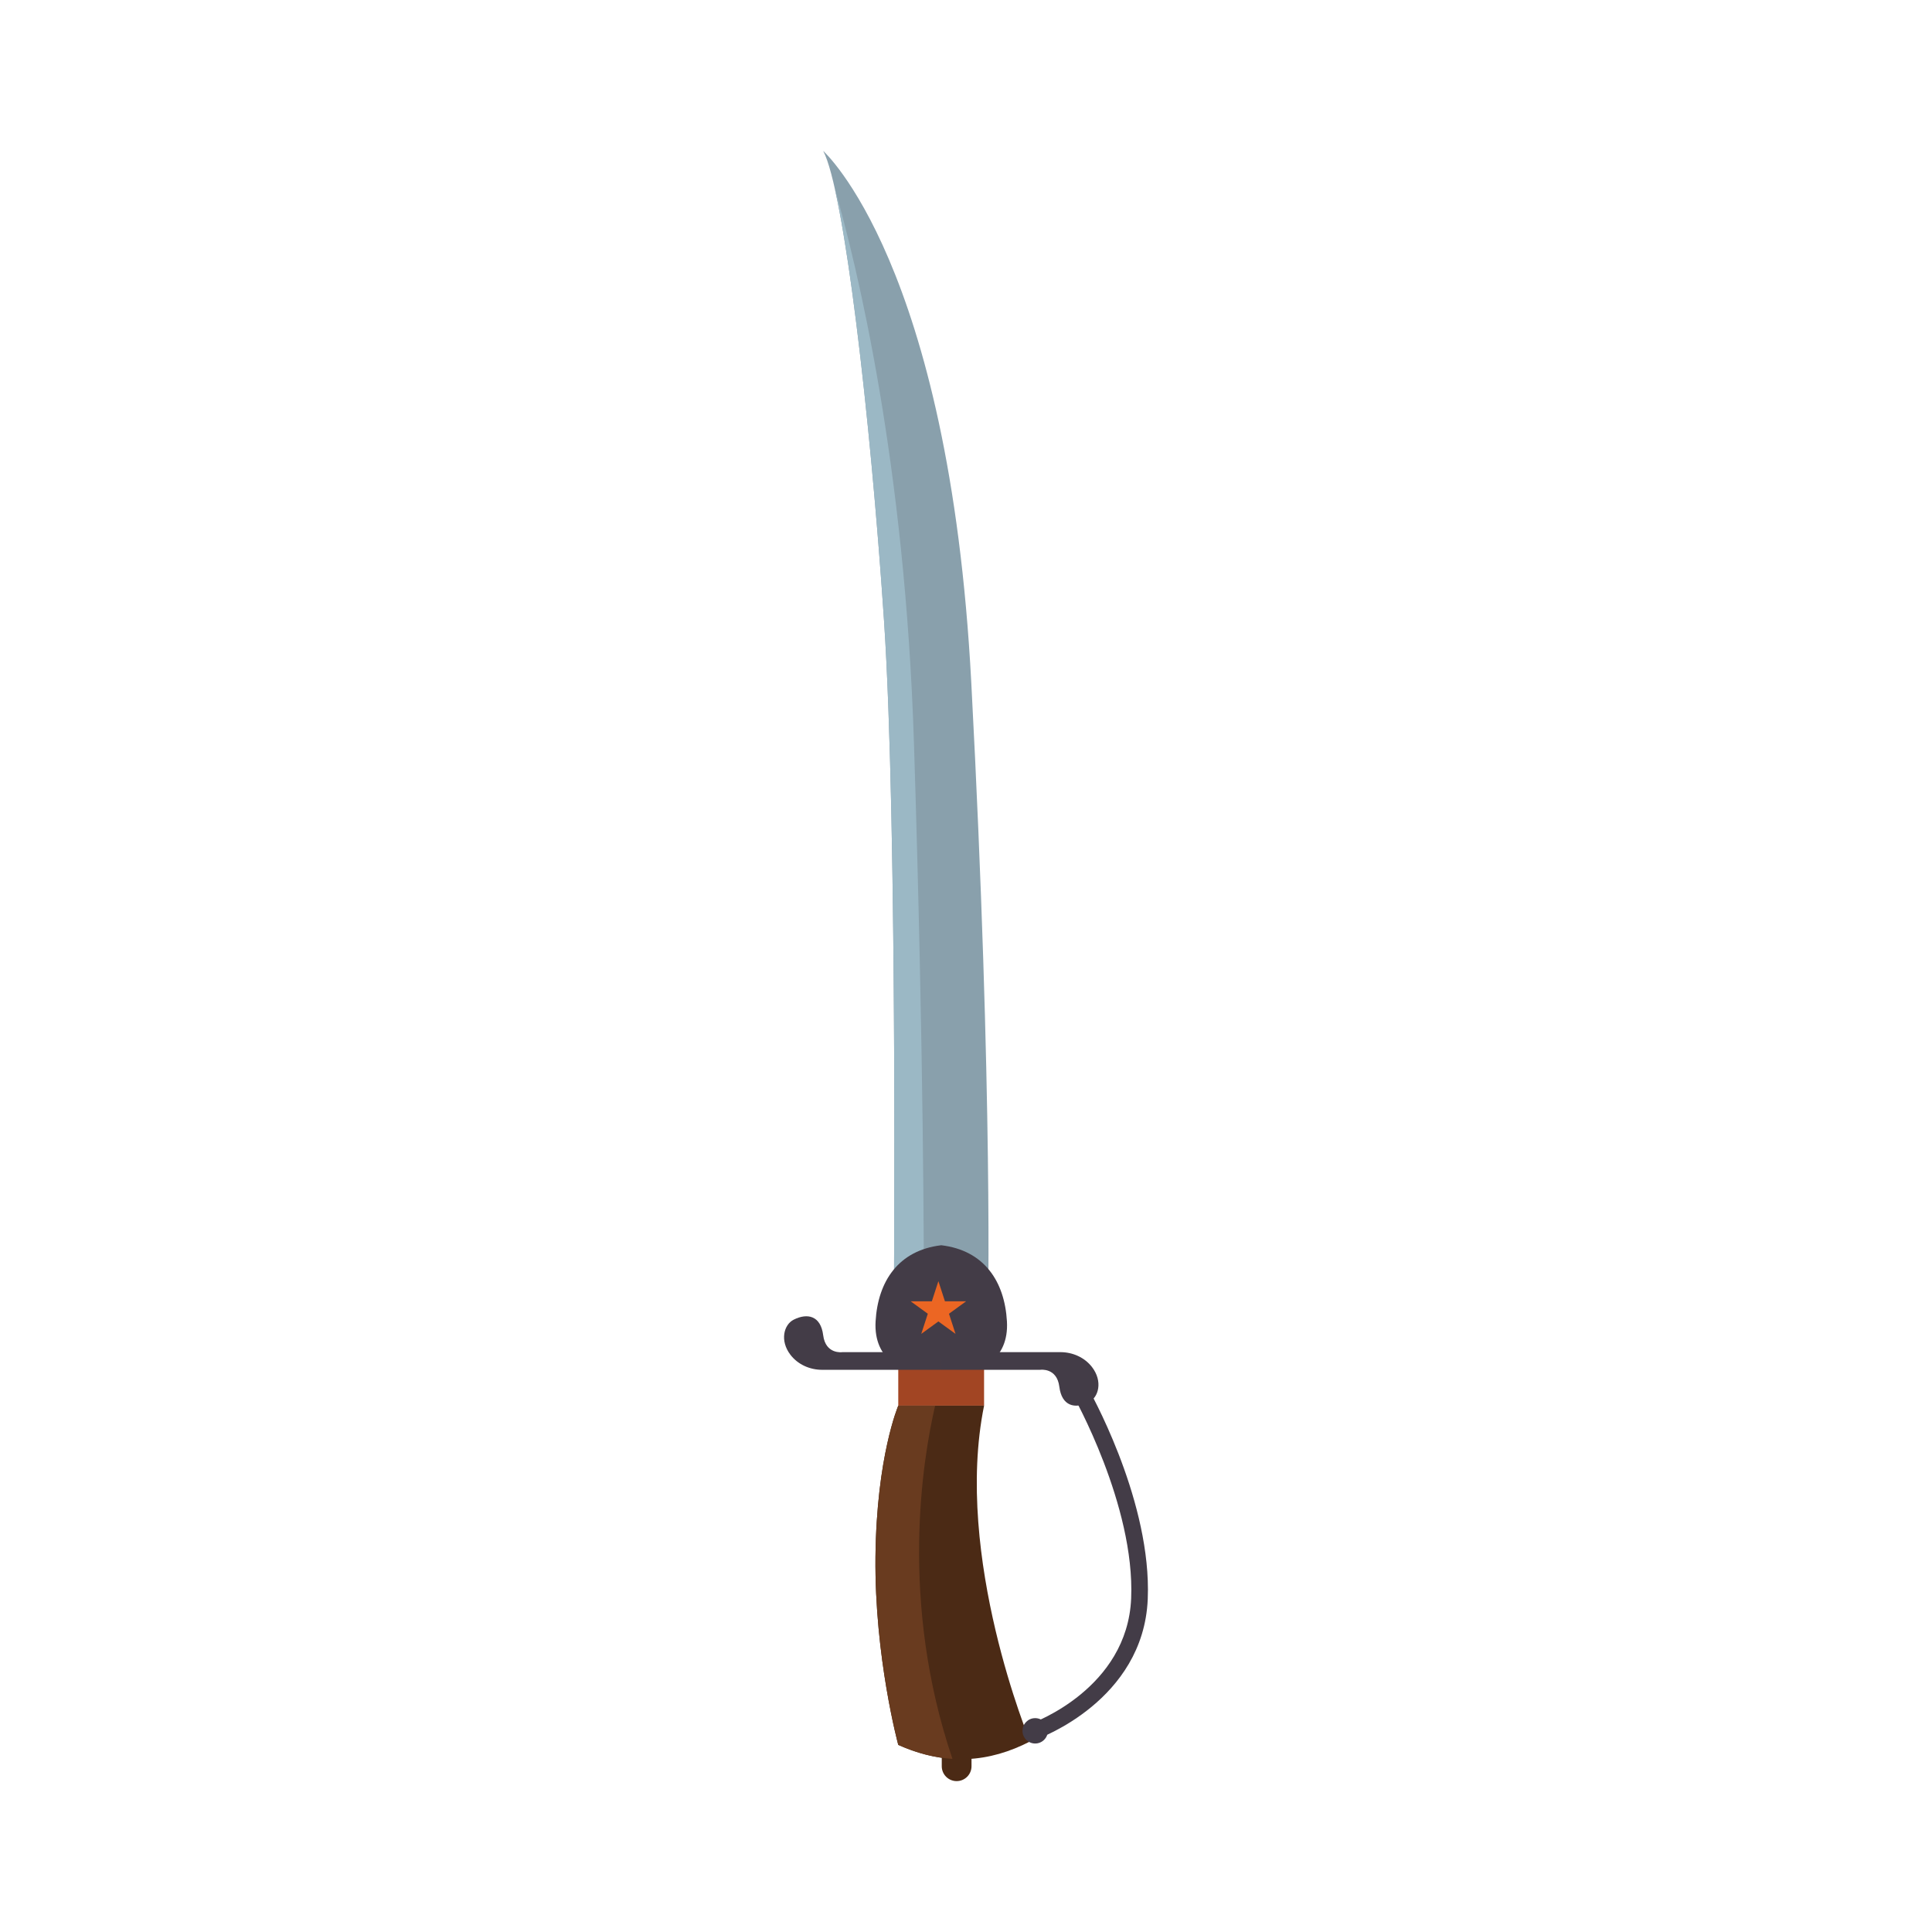 <?xml version="1.0" encoding="utf-8"?>
<!-- Generator: Adobe Illustrator 16.0.0, SVG Export Plug-In . SVG Version: 6.00 Build 0)  -->
<!DOCTYPE svg PUBLIC "-//W3C//DTD SVG 1.1 Tiny//EN" "http://www.w3.org/Graphics/SVG/1.1/DTD/svg11-tiny.dtd">
<svg version="1.1" baseProfile="tiny" id="Layer_1" xmlns="http://www.w3.org/2000/svg" xmlns:xlink="http://www.w3.org/1999/xlink"
	 x="0px" y="0px" width="350px" height="350px" viewBox="0 0 350 350" overflow="scroll" xml:space="preserve">
<g id="XMLID_402_">
	<path id="XMLID_316_" fill="#89A0AC" d="M149.127,27.335c0,0,22.817,20.31,26.829,96.284c4.012,75.975,3.009,115.09,3.009,115.09
		h-17.05c0,0,0.752-88.512-1.755-126.123C157.652,74.975,152.888,34.355,149.127,27.335z"/>
	<path id="XMLID_407_" fill="#9BB8C5" d="M163.573,238.709h3.788c0.031-10.271-0.005-47.881-1.792-104.141
		c-1.608-50.644-10.294-86.316-14.352-100.468c3.299,14.662,6.882,47.587,8.942,78.486c2.333,34.992,1.844,114.042,1.765,124.88
		L163.573,238.709z"/>
	<path id="XMLID_319_" fill="#433C47" d="M158.621,239.378c-0.418,7.271,5.516,8.775,5.516,8.775h6.382h6.381
		c0,0,5.935-1.504,5.517-8.775s-4.154-12.872-11.897-13.791C162.775,226.506,159.038,232.106,158.621,239.378z"/>
	<polygon id="XMLID_404_" fill="#EC6623" points="169.999,232.095 171.184,235.743 175.02,235.743 171.916,237.997 173.102,241.646 
		169.999,239.391 166.895,241.646 168.081,237.997 164.977,235.743 168.813,235.743 	"/>
	<rect id="XMLID_343_" x="162.729" y="246.335" fill="#A24523" width="15.545" height="8.317"/>
	<path id="XMLID_344_" fill="#433C47" d="M170.519,244.956h-17.944c0,0-3.009,0.439-3.448-3.071c-0.439-3.51-2.821-4.074-5.329-2.82
		c-1.802,0.9-2.568,3.81-0.599,6.375c1.353,1.762,3.512,2.714,5.733,2.714h21.586V244.956z"/>
	<path id="XMLID_345_" fill="#433C47" d="M170.519,248.151h17.942c0,0,3.01-0.439,3.448,3.071c0.439,3.51,2.821,4.074,5.328,2.82
		c1.803-0.9,2.568-3.81,0.599-6.375c-1.352-1.762-3.511-2.714-5.732-2.714h-21.585V248.151z"/>
	<path id="XMLID_385_" fill="#4B2A15" d="M162.729,254.652c0,0-3.935,9.173-4.13,27.352c-0.195,18.178,4.13,34.1,4.13,34.1
		c8.685,3.896,16.553,3.166,23.883-0.626c0,0-13.916-33.391-8.338-60.825H162.729z"/>
	<path id="XMLID_399_" fill="#4B2A15" d="M175.999,318.549v1.421c0,1.488-1.208,2.695-2.696,2.695l0,0
		c-1.488,0-2.695-1.207-2.695-2.695v-1.421c0-1.489,1.207-2.695,2.695-2.695l0,0C174.791,315.854,175.999,317.06,175.999,318.549z"
		/>
	<circle id="XMLID_400_" fill="#433C47" cx="187.531" cy="313.555" r="2.298"/>
	<g id="XMLID_401_">
		<path id="XMLID_403_" fill="#433C47" d="M207.96,287.965c0,0.585-0.011,1.169-0.036,1.751
			c-0.787,18.357-19.704,25.192-19.895,25.259l-0.997-2.839c0.173-0.061,17.187-6.251,17.886-22.55
			c0.718-16.896-10.473-36.728-10.585-36.925l2.612-1.493C197.409,251.98,207.96,270.651,207.96,287.965z"/>
	</g>
	<path id="XMLID_406_" fill="#693B1F" d="M162.729,316.104c3.392,1.521,6.657,2.329,9.816,2.533
		c-9.64-28.44-5.407-54.213-3.139-63.985h-6.677c0,0-3.935,9.174-4.13,27.353C158.404,300.182,162.729,316.104,162.729,316.104z"/>
</g>
</svg>
